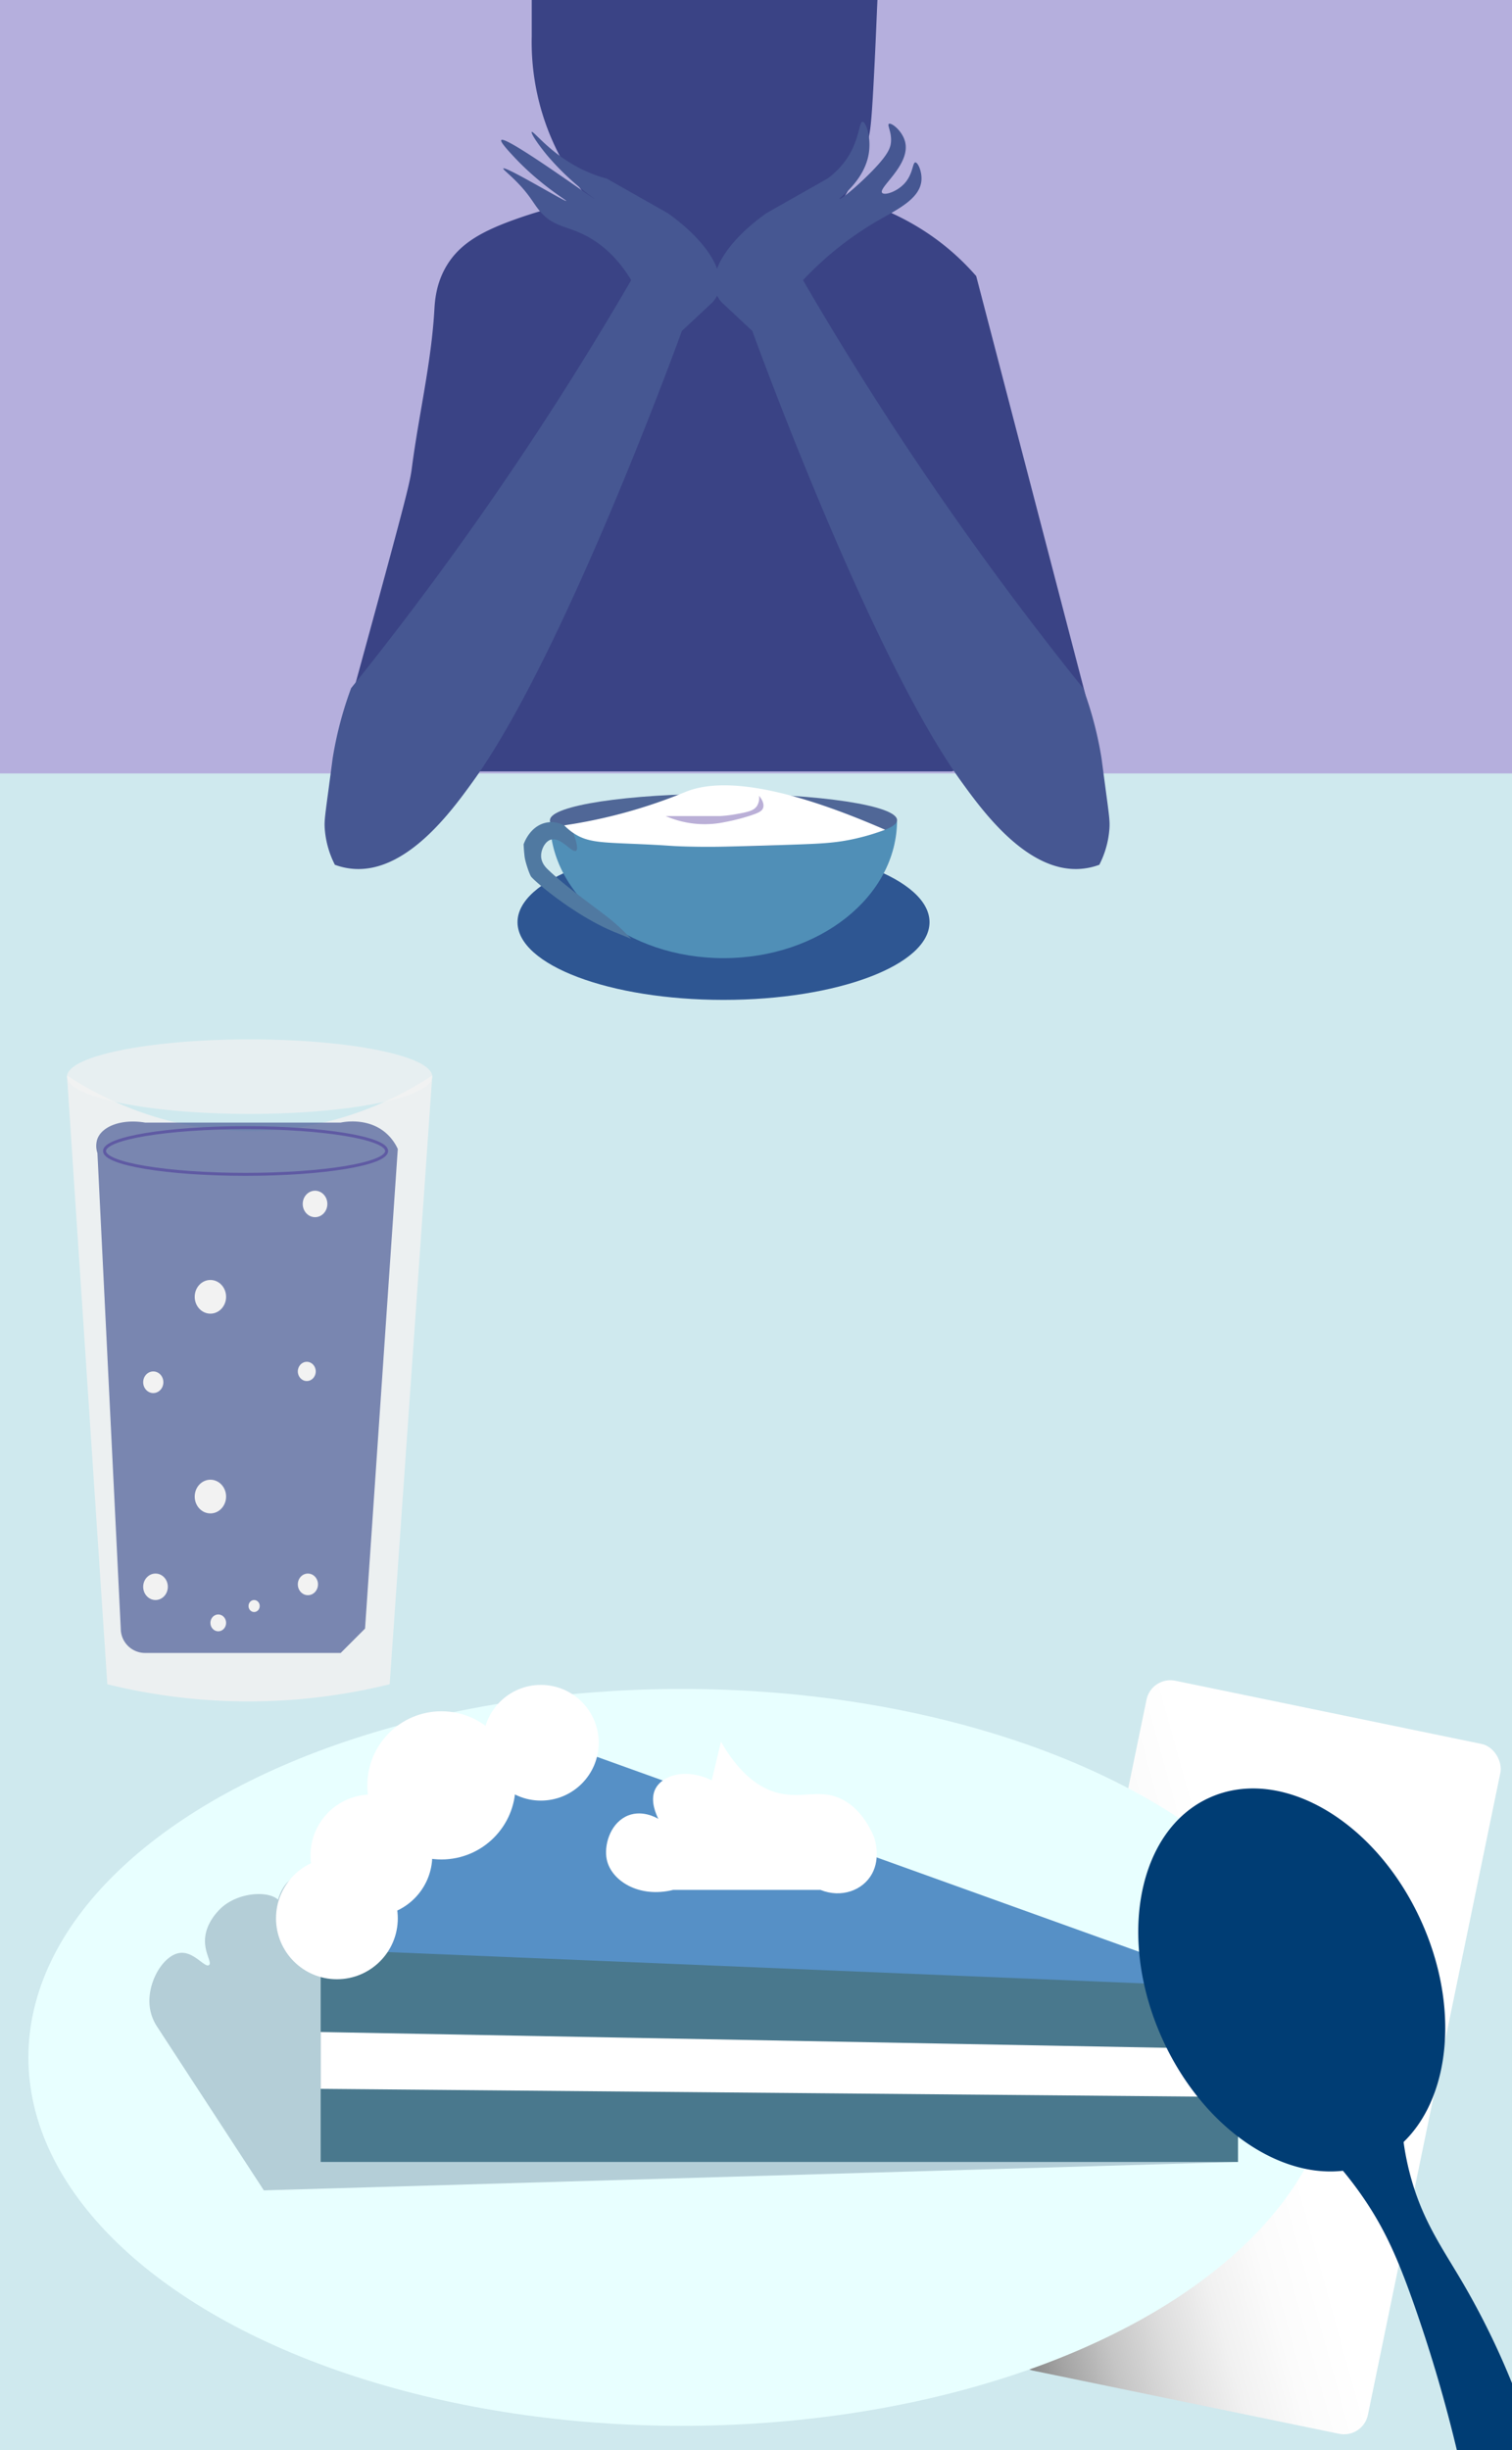 <svg id="Lag_1" data-name="Lag 1" xmlns="http://www.w3.org/2000/svg" xmlns:xlink="http://www.w3.org/1999/xlink" width="745" height="1207" viewBox="0 0 745 1207"><defs><style>.cls-1{fill:#b5afdd;}.cls-2{fill:#cfe9ee;}.cls-3{fill:url(#Ikke-navngivet_forløb_12);}.cls-4{fill:#e8ffff;}.cls-5{fill:#7997aa;opacity:0.47;}.cls-6{fill:#49788d;}.cls-7{fill:#5690c6;}.cls-8{fill:#fff;}.cls-10,.cls-12,.cls-9{fill:#f2f2f2;}.cls-9{opacity:0.83;}.cls-10{opacity:0.66;}.cls-11,.cls-20{fill:#465792;}.cls-11{opacity:0.69;}.cls-13{fill:none;stroke:#5f5aa3;stroke-miterlimit:10;stroke-width:1.47px;}.cls-14{fill:#2e5692;}.cls-15{fill:#508fb7;}.cls-16{fill:#506797;}.cls-17{fill:#5079a1;}.cls-18{fill:#baafd7;}.cls-19{fill:#3a4385;}.cls-21{fill:#003d74;}</style><linearGradient id="Ikke-navngivet_forløb_12" x1="395.85" y1="1135.64" x2="688.21" y2="966.93" gradientTransform="translate(136.87 -37.82) scale(0.89 1)" gradientUnits="userSpaceOnUse"><stop offset="0" stop-color="gray"/><stop offset="0.07" stop-color="#a4a4a4"/><stop offset="0.15" stop-color="#c5c5c5"/><stop offset="0.24" stop-color="#dedede"/><stop offset="0.33" stop-color="#f1f1f1"/><stop offset="0.42" stop-color="#fbfbfb"/><stop offset="0.52" stop-color="#fff"/></linearGradient></defs><title>cake</title><rect class="cls-1" width="745" height="1207"/><rect class="cls-2" y="381" width="745" height="826"/><rect class="cls-3" x="530.36" y="839.96" width="178.04" height="347" rx="12" ry="12" transform="translate(217.68 -104.29) rotate(11.66)"/><ellipse class="cls-4" cx="336" cy="1013.5" rx="322" ry="181.5"/><path class="cls-5" d="M130,1079,77.35,998.27A23.16,23.16,0,0,1,74,990c-2.35-12.55,6.39-27.3,15-28,6.72-.55,12,7.57,14,6,1.49-1.2-2.06-5.6-2-12,.09-9.62,8.27-16.41,9-17,9.31-7.51,24.52-7.63,28-2,2.66,4.3-1.39,12.14-2,12-.83-.18-1.36-16.35,7-23,7.45-5.93,22.25-4.51,28,3,6.5,8.5-3.19,18.78,1,28,7.29,16.13,48.94,11.17,74.92,9.79,41.06-2.18,81.73,9.12,122.66,13C417.28,984.37,492.3,997,610,1033v32Z"/><polygon class="cls-6" points="158 1065 158 929 610 979 610 1065 158 1065"/><path class="cls-7" d="M152,960,279,860,610,979Z"/><circle class="cls-8" cx="183" cy="914" r="30"/><circle class="cls-8" cx="266.5" cy="858.5" r="28.5"/><circle class="cls-8" cx="217.5" cy="879.5" r="36.5"/><path class="cls-8" d="M158,1001l452,8.44V1033l-452-4Z"/><circle class="cls-8" cx="166" cy="945" r="30"/><path class="cls-9" d="M52.88,829.68q-9.94-150-19.88-299.9c13.44,8.83,48.82,29.43,97.18,27.26,40.06-1.79,69.27-18.32,82.82-27.26q-10.49,150-21,299.9a290.27,290.27,0,0,1-139.14,0Z"/><ellipse class="cls-10" cx="123" cy="530.37" rx="90" ry="18.37"/><path class="cls-11" d="M167.87,814.27H71.5a12,12,0,0,1-12-12Q53.76,685.14,48,568a10.75,10.75,0,0,1,0-7c2.33-6.18,11.86-9.93,23.5-8h96.37c1.83-.37,13.33-2.49,22.13,5a23.27,23.27,0,0,1,6,8q-8.07,118.14-16.13,236.27Z"/><ellipse class="cls-12" cx="76.62" cy="781.67" rx="6.07" ry="6.52"/><ellipse class="cls-12" cx="103.67" cy="737.22" rx="7.73" ry="8.3"/><ellipse class="cls-12" cx="75.52" cy="680.91" rx="4.97" ry="5.33"/><ellipse class="cls-12" cx="103.67" cy="638.83" rx="7.73" ry="8.3"/><ellipse class="cls-12" cx="107.54" cy="799.45" rx="3.87" ry="4.15"/><ellipse class="cls-12" cx="151.71" cy="780.48" rx="4.97" ry="5.33"/><ellipse class="cls-12" cx="125.21" cy="791.15" rx="2.76" ry="2.96"/><ellipse class="cls-12" cx="151.16" cy="675.58" rx="4.42" ry="4.74"/><ellipse class="cls-12" cx="155.23" cy="593.08" rx="6.07" ry="6.52"/><ellipse class="cls-13" cx="121" cy="567" rx="69.5" ry="11.5"/><ellipse class="cls-14" cx="356.5" cy="454.28" rx="101.5" ry="38.28"/><path class="cls-15" d="M442,404c0,37.56-38.28,68-85.5,68S271,441.56,271,404"/><ellipse class="cls-16" cx="356.5" cy="404" rx="85.5" ry="13"/><path class="cls-17" d="M282.19,409.6c-4.84-4.66-11.16-5.91-16.42-3.15-5,2.61-7.16,7.85-7.77,9.43.08,1.86.22,3.86.47,6,.32,2.8,2.45,8.94,3.25,10,1.9,2.47,22.59,20.19,42.92,28L311,462.5a102.66,102.66,0,0,0-10.68-9.95c-7.06-5.69-20.92-15.21-30.23-24.1-1.06-1-3.22-3.14-3.45-6.28-.24-3.29,1.67-7.24,4.32-8.38,5.14-2.23,11.13,7,13,5.23C284.64,418.33,284.62,416,282.19,409.6Z"/><path class="cls-8" d="M278,406.58A253.59,253.59,0,0,0,338,390c14.44-5.71,41.72-5.83,98.11,18.75A113,113,0,0,1,422,413c-9.49,2.19-16.68,2.55-29,3-13.35.49-24.64.8-33.25,1-5.71.16-13.11.24-21.75,0-7.83-.22-7.83-.46-19-1-22-1.07-29.22-.5-37-6A29.2,29.2,0,0,1,278,406.58Z"/><path class="cls-18" d="M328,402h27a66.82,66.82,0,0,0,8-1c5.54-1,8.43-1.62,10-4a7.58,7.58,0,0,0,1-5c.75.9,2.82,3.6,2,6-.52,1.51-2,2.42-7,4a100.55,100.55,0,0,1-12,3,48,48,0,0,1-11,1A48.52,48.52,0,0,1,328,402Z"/><path class="cls-8" d="M331.64,931c-16.73,4.16-30.49-4.49-32.68-15-1.4-6.76,1.43-16.92,9.08-21s15.5.48,16.34,1c-1.07-2.12-4-8.59-1.81-14,3-7.34,15-11.36,28.13-5q2.28-9.5,4.54-19c9.78,17,19.72,22.86,27.23,25,12.79,3.64,22.08-2.58,33.59,4,7.73,4.43,12.12,12.15,14.63,18,.46,1.4,3.23,10.2-1,18-4.52,8.31-15.18,12.12-25.42,8Z"/><path class="cls-19" d="M469,380H218a52.89,52.89,0,0,0-8.48-3.52c-19.69-6.26-38.08.62-46.52,4.52,4.64-16.86,10.4-37.84,17-62,21.31-78,22.05-81.72,23-89,3.36-25.71,9.48-51.12,11-77,.26-4.37.69-13.08,6-22,6.6-11.09,17.55-17.13,34-23,15.53-5.54,40.13-12.4,73-14,28.92-4.57,95.21-10.62,142,30a122.39,122.39,0,0,1,12,12l54,207a161,161,0,0,1-16,13A164.85,164.85,0,0,1,469,380Z"/><path class="cls-19" d="M346,135a83.13,83.13,0,0,1-24-8,85.23,85.23,0,0,1-32-29,120.45,120.45,0,0,1-28-80V0H432.33C432,7.33,431.6,17.64,431,30c-1.41,28.85-2,33.37-3,38-2.08,9.55-6.82,23.43-19,39-10.29,7-18.19,12.59-23,16-11.46,8.11-16.22,11.7-24,13A37,37,0,0,1,346,135Z"/><path class="cls-20" d="M165,426a46.32,46.32,0,0,1-5-18c-.22-3.67.12-6,2-20,2-15,1.84-14,2-15a183.18,183.18,0,0,1,9-34A1620.19,1620.19,0,0,0,282,186q15.21-24.23,29-48c-6.56-10.89-13.75-16.71-19-20-11.57-7.24-18.52-5.16-26-14-3.26-3.85-4.64-7.43-11-14-4.27-4.41-7.29-6.56-7-7,.9-1.36,30.64,16.59,31,16,.24-.39-12.88-7.85-26-22-2.72-2.93-6.66-7.19-6-8,2-2.49,45.76,29.34,46,29a129.14,129.14,0,0,1-23-21c-5.22-6.19-8.55-11.53-8-12,.78-.68,8.33,9.56,22,17a68.81,68.81,0,0,0,15,6l30,17c18.22,12.93,28.64,28.24,25,39a14.17,14.17,0,0,1-3,5l-15,14c-5.37,14.7-59.58,161.88-103,222-10.36,14.34-32.58,45.12-59,43A33.83,33.83,0,0,1,165,426Z"/><path class="cls-20" d="M541.66,426a46.15,46.15,0,0,0,5-18c.22-3.67-.12-6-2-20-2-15-1.83-14-2-15a182.38,182.38,0,0,0-9-34,1620.19,1620.19,0,0,1-109-153q-15.21-24.23-29-48A162.78,162.78,0,0,1,432,109c9.66-5.6,21.18-10.84,22-20,.39-4.33-1.66-9-3-9s-1.1,5.44-5,10c-3.78,4.41-10.15,6.42-11.34,5-2.11-2.52,14-13.72,11.34-25-1.31-5.51-6.78-9.69-8-9-1,.56,1.41,4.06,1,9-.24,2.94-1.5,6.58-11,16-7.07,7-13.91,12.47-14.34,12S425.61,89.49,428,76c1.44-8.12-1.32-16-3-16s-1.49,8.11-7,17a39.08,39.08,0,0,1-10.34,11l-30,17c-18.21,12.93-28.64,28.24-25,39a14.32,14.32,0,0,0,3,5l15,14c5.37,14.7,59.59,161.88,103,222,10.36,14.34,32.58,45.12,59,43A33.73,33.73,0,0,0,541.66,426Z"/><path class="cls-21" d="M700.34,946.55c22.37,49.59,11.9,102.69-23.37,118.59a50.6,50.6,0,0,1-13.69,4c-32.88,4.75-71.1-21.58-90.67-65-22.36-49.6-11.9-102.69,23.38-118.6S678,897,700.34,946.55Z"/><path class="cls-21" d="M717.84,1207A727,727,0,0,0,697,1136c-8.21-23.42-14.66-37.83-25-53a183.06,183.06,0,0,0-14-18l32.94-15.18A134.82,134.82,0,0,0,695,1072c6,22.18,15.67,35.31,26,53a380.55,380.55,0,0,1,24,49v33Z"/></svg>
